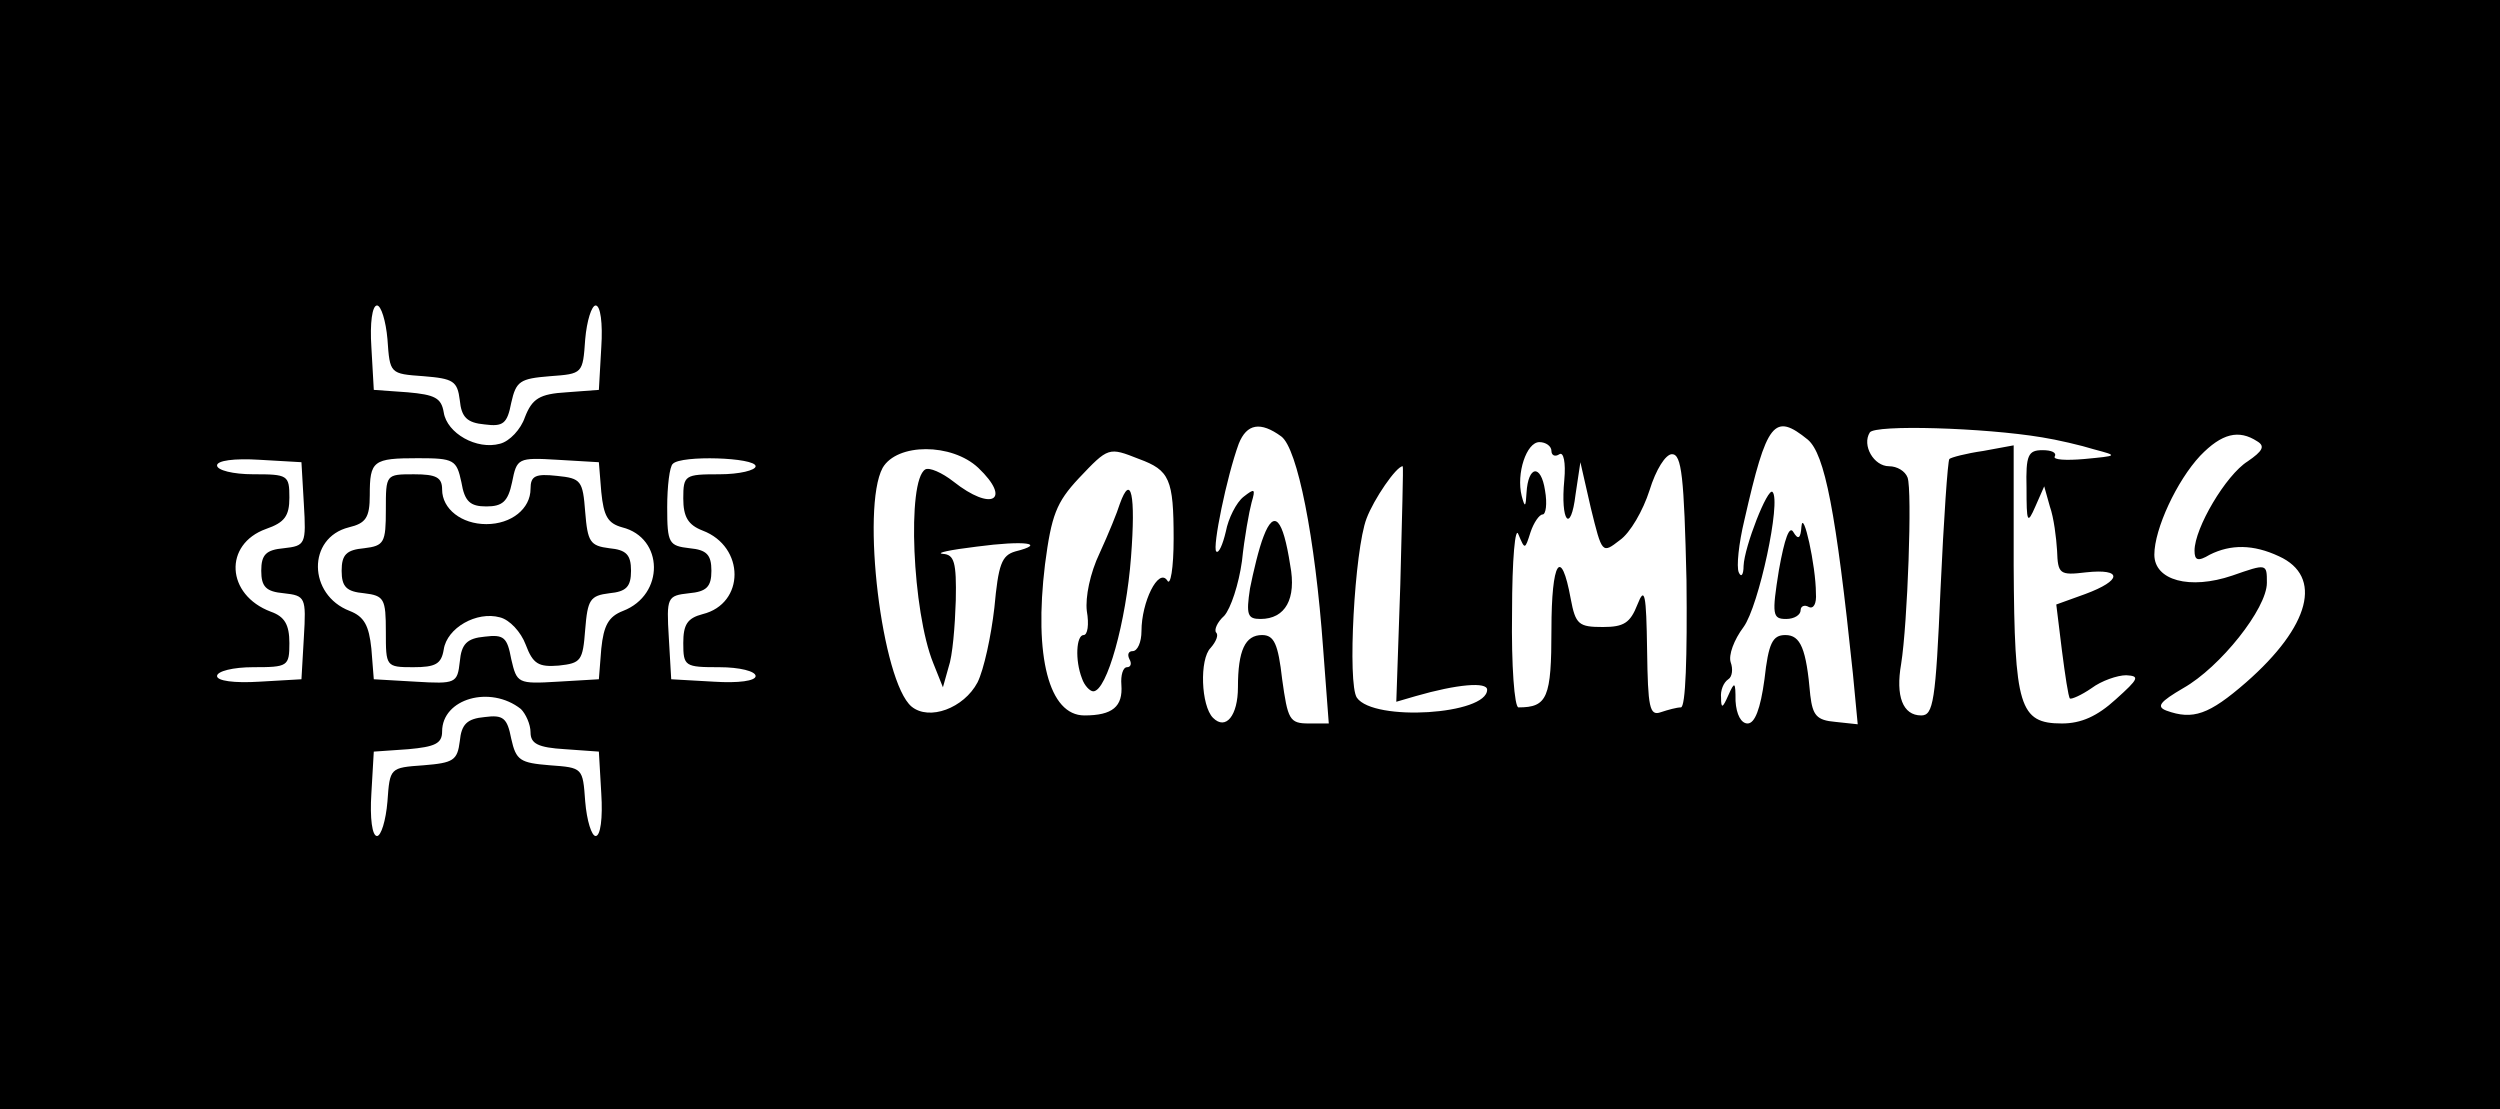 <?xml version="1.0" standalone="no"?>
<!DOCTYPE svg PUBLIC "-//W3C//DTD SVG 20010904//EN"
 "http://www.w3.org/TR/2001/REC-SVG-20010904/DTD/svg10.dtd">
<svg version="1.0" xmlns="http://www.w3.org/2000/svg"
 width="311pt" height="138pt" viewBox="0 0 311 138"
 preserveAspectRatio="xMidYMid meet">

<g transform="translate(0,138) scale(0.1,-0.1)"
fill="#000000" stroke="none">
<path d="M0 690 l0 -690 1555 0 1555 0 0 690 0 690 -1555 0 -1555 0 0 -690z
m482 268 c3 -43 3 -43 45 -46 37 -3 42 -6 45 -30 2 -21 9 -28 31 -30 23 -3 28
1 33 27 6 27 11 30 48 33 41 3 41 3 44 46 2 23 8 42 13 42 6 0 9 -22 7 -52
l-3 -53 -40 -3 c-34 -2 -43 -8 -52 -31 -5 -15 -19 -30 -31 -33 -29 -8 -66 13
-70 39 -3 18 -11 22 -45 25 l-42 3 -3 53 c-2 30 1 52 7 52 5 0 11 -19 13 -42z
m1112 -121 c20 -15 42 -125 52 -264 l7 -93 -25 0 c-24 0 -26 5 -33 55 -5 44
-10 55 -25 55 -21 0 -30 -19 -30 -65 0 -35 -15 -54 -31 -38 -15 15 -17 73 -3
87 7 8 10 16 7 19 -3 3 1 13 10 21 8 9 18 39 22 68 3 29 9 62 12 73 5 17 4 18
-10 7 -9 -7 -19 -27 -22 -43 -4 -17 -9 -28 -12 -25 -5 5 13 93 28 134 10 25
27 28 53 9z m655 -4 c21 -18 35 -89 56 -291 l6 -63 -28 3 c-23 2 -28 8 -31 33
-5 58 -12 75 -31 75 -16 0 -21 -10 -26 -55 -5 -37 -12 -55 -21 -55 -8 0 -14
11 -15 28 0 24 -1 25 -9 7 -7 -16 -9 -17 -9 -3 -1 9 3 19 9 23 5 3 6 13 3 21
-3 9 4 28 16 44 19 26 47 157 36 168 -6 6 -35 -68 -36 -92 0 -11 -3 -15 -6 -8
-3 7 0 36 7 65 28 123 37 134 79 100z m291 3 c19 -3 49 -10 65 -15 30 -8 30
-8 -12 -12 -23 -2 -39 -1 -37 3 3 5 -4 8 -15 8 -18 0 -21 -6 -20 -47 0 -43 1
-46 11 -23 l11 25 7 -25 c5 -14 8 -39 9 -55 1 -29 3 -31 36 -27 46 5 45 -10
-1 -27 l-36 -13 7 -57 c4 -31 8 -58 10 -60 2 -1 14 4 27 13 12 9 32 16 43 16
17 -1 16 -4 -13 -30 -23 -21 -43 -30 -67 -30 -53 0 -59 21 -60 196 l0 150 -38
-7 c-21 -3 -40 -8 -42 -10 -2 -2 -7 -75 -11 -162 -6 -140 -9 -157 -24 -157
-23 0 -32 24 -25 64 8 50 14 216 8 232 -3 8 -13 14 -23 14 -19 0 -34 26 -24
42 6 10 142 6 214 -6z m268 -5 c10 -6 7 -12 -12 -25 -27 -17 -66 -83 -66 -111
0 -12 4 -14 19 -5 26 13 54 13 86 -2 55 -25 39 -87 -41 -157 -46 -40 -66 -47
-99 -35 -13 5 -8 11 21 28 46 26 104 99 104 131 0 24 0 24 -43 9 -53 -18 -97
-6 -97 26 0 32 28 92 57 123 27 28 48 33 71 18z m-878 -12 c0 -5 4 -8 10 -4 5
3 8 -10 6 -32 -5 -52 8 -68 14 -18 l6 40 13 -57 c14 -57 14 -57 36 -40 13 9
29 37 37 62 8 26 20 45 28 45 12 0 15 -28 18 -157 1 -95 -1 -158 -7 -158 -5 0
-16 -3 -25 -6 -14 -5 -16 6 -17 77 -1 71 -3 80 -12 57 -9 -23 -17 -28 -43 -28
-30 0 -34 3 -40 35 -12 66 -24 47 -24 -38 0 -85 -5 -97 -41 -97 -5 0 -9 52 -8
118 0 67 4 109 8 97 8 -19 8 -19 15 3 4 12 11 22 15 22 4 0 6 13 3 30 -5 33
-21 31 -23 -3 -1 -18 -2 -19 -6 -4 -7 28 6 67 22 67 8 0 15 -5 15 -11z m-713
-21 c42 -40 17 -55 -31 -17 -14 11 -30 18 -35 15 -23 -14 -16 -177 10 -241
l12 -30 7 25 c5 14 8 51 9 83 1 48 -2 57 -16 58 -10 1 9 5 42 9 60 8 88 4 48
-6 -17 -5 -21 -16 -26 -70 -4 -35 -13 -77 -21 -93 -17 -32 -60 -48 -82 -30
-37 31 -63 247 -36 297 18 31 86 31 119 0z m200 11 c38 -14 43 -25 43 -99 0
-37 -4 -60 -8 -52 -11 16 -32 -27 -32 -63 0 -14 -5 -25 -11 -25 -5 0 -7 -4 -4
-10 3 -5 2 -10 -3 -10 -5 0 -8 -10 -7 -22 2 -27 -11 -38 -46 -38 -44 0 -63 73
-49 188 8 61 14 77 42 107 37 39 37 39 75 24z m-1039 -56 c3 -50 2 -52 -25
-55 -22 -2 -28 -8 -28 -28 0 -20 6 -26 28 -28 27 -3 28 -5 25 -55 l-3 -52 -52
-3 c-32 -2 -53 1 -53 7 0 6 20 11 45 11 43 0 45 1 45 30 0 23 -6 33 -23 39
-56 21 -59 84 -6 103 23 8 29 16 29 39 0 28 -2 29 -45 29 -25 0 -45 5 -45 11
0 6 21 9 53 7 l52 -3 3 -52z m196 27 c4 -24 11 -30 31 -30 20 0 27 6 32 30 6
30 7 31 57 28 l51 -3 3 -37 c3 -30 8 -39 26 -44 52 -13 53 -84 1 -104 -18 -7
-24 -18 -27 -47 l-3 -38 -51 -3 c-50 -3 -51 -2 -58 28 -5 27 -9 31 -33 28 -22
-2 -29 -9 -31 -31 -3 -27 -5 -28 -55 -25 l-52 3 -3 38 c-3 29 -9 40 -27 47
-52 20 -53 91 -1 104 21 5 26 12 26 40 0 43 4 46 60 46 45 0 48 -2 54 -30z
m366 20 c0 -5 -20 -10 -45 -10 -43 0 -45 -1 -45 -30 0 -23 6 -33 24 -40 53
-20 53 -91 0 -104 -19 -5 -24 -13 -24 -36 0 -29 2 -30 45 -30 25 0 45 -5 45
-11 0 -6 -21 -9 -52 -7 l-53 3 -3 52 c-3 50 -2 52 25 55 22 2 28 8 28 28 0 20
-6 26 -27 28 -26 3 -28 6 -28 51 0 26 3 51 7 54 10 11 103 8 103 -3z m802
-147 l-5 -146 24 7 c52 15 89 18 89 8 0 -31 -141 -40 -162 -10 -12 17 -3 184
12 223 9 24 37 65 45 65 1 0 -1 -66 -3 -147z m-1094 -155 c6 -6 12 -19 12 -29
0 -14 9 -19 43 -21 l42 -3 3 -52 c2 -31 -1 -53 -7 -53 -5 0 -11 19 -13 43 -3
42 -3 42 -44 45 -37 3 -42 6 -48 33 -5 26 -10 30 -33 27 -22 -2 -29 -9 -31
-30 -3 -24 -8 -27 -45 -30 -42 -3 -42 -3 -45 -45 -2 -24 -8 -43 -13 -43 -6 0
-9 22 -7 53 l3 52 43 3 c33 3 42 7 42 22 0 41 60 58 98 28z"/>
<path d="M1572 713 c-6 -15 -13 -45 -17 -65 -5 -33 -3 -38 13 -38 31 0 45 25
37 67 -9 58 -20 70 -33 36z"/>
<path d="M2241 725 c-1 -15 -4 -17 -10 -7 -5 9 -11 -8 -18 -47 -9 -56 -8 -61
9 -61 10 0 18 5 18 11 0 5 5 7 10 4 6 -3 10 4 9 17 0 34 -16 106 -18 83z"/>
<path d="M1393 753 c-3 -10 -14 -37 -25 -61 -12 -25 -18 -55 -16 -72 3 -17 1
-30 -4 -30 -9 0 -11 -31 -2 -54 3 -9 10 -16 14 -16 17 0 41 87 47 167 6 78 0
105 -14 66z"/>
<path d="M480 746 c0 -41 -2 -45 -27 -48 -22 -2 -28 -8 -28 -28 0 -20 6 -26
28 -28 25 -3 27 -7 27 -48 0 -43 0 -44 34 -44 28 0 35 4 38 22 4 27 41 48 70
40 12 -3 26 -18 32 -34 9 -24 16 -28 41 -26 28 3 30 6 33 45 3 37 6 42 30 45
21 2 27 8 27 28 0 20 -6 26 -27 28 -24 3 -27 8 -30 45 -3 39 -5 42 -35 45 -27
3 -33 0 -33 -16 0 -25 -24 -44 -55 -44 -31 0 -55 19 -55 43 0 15 -7 19 -35 19
-35 0 -35 0 -35 -44z"/>
</g>
</svg>
